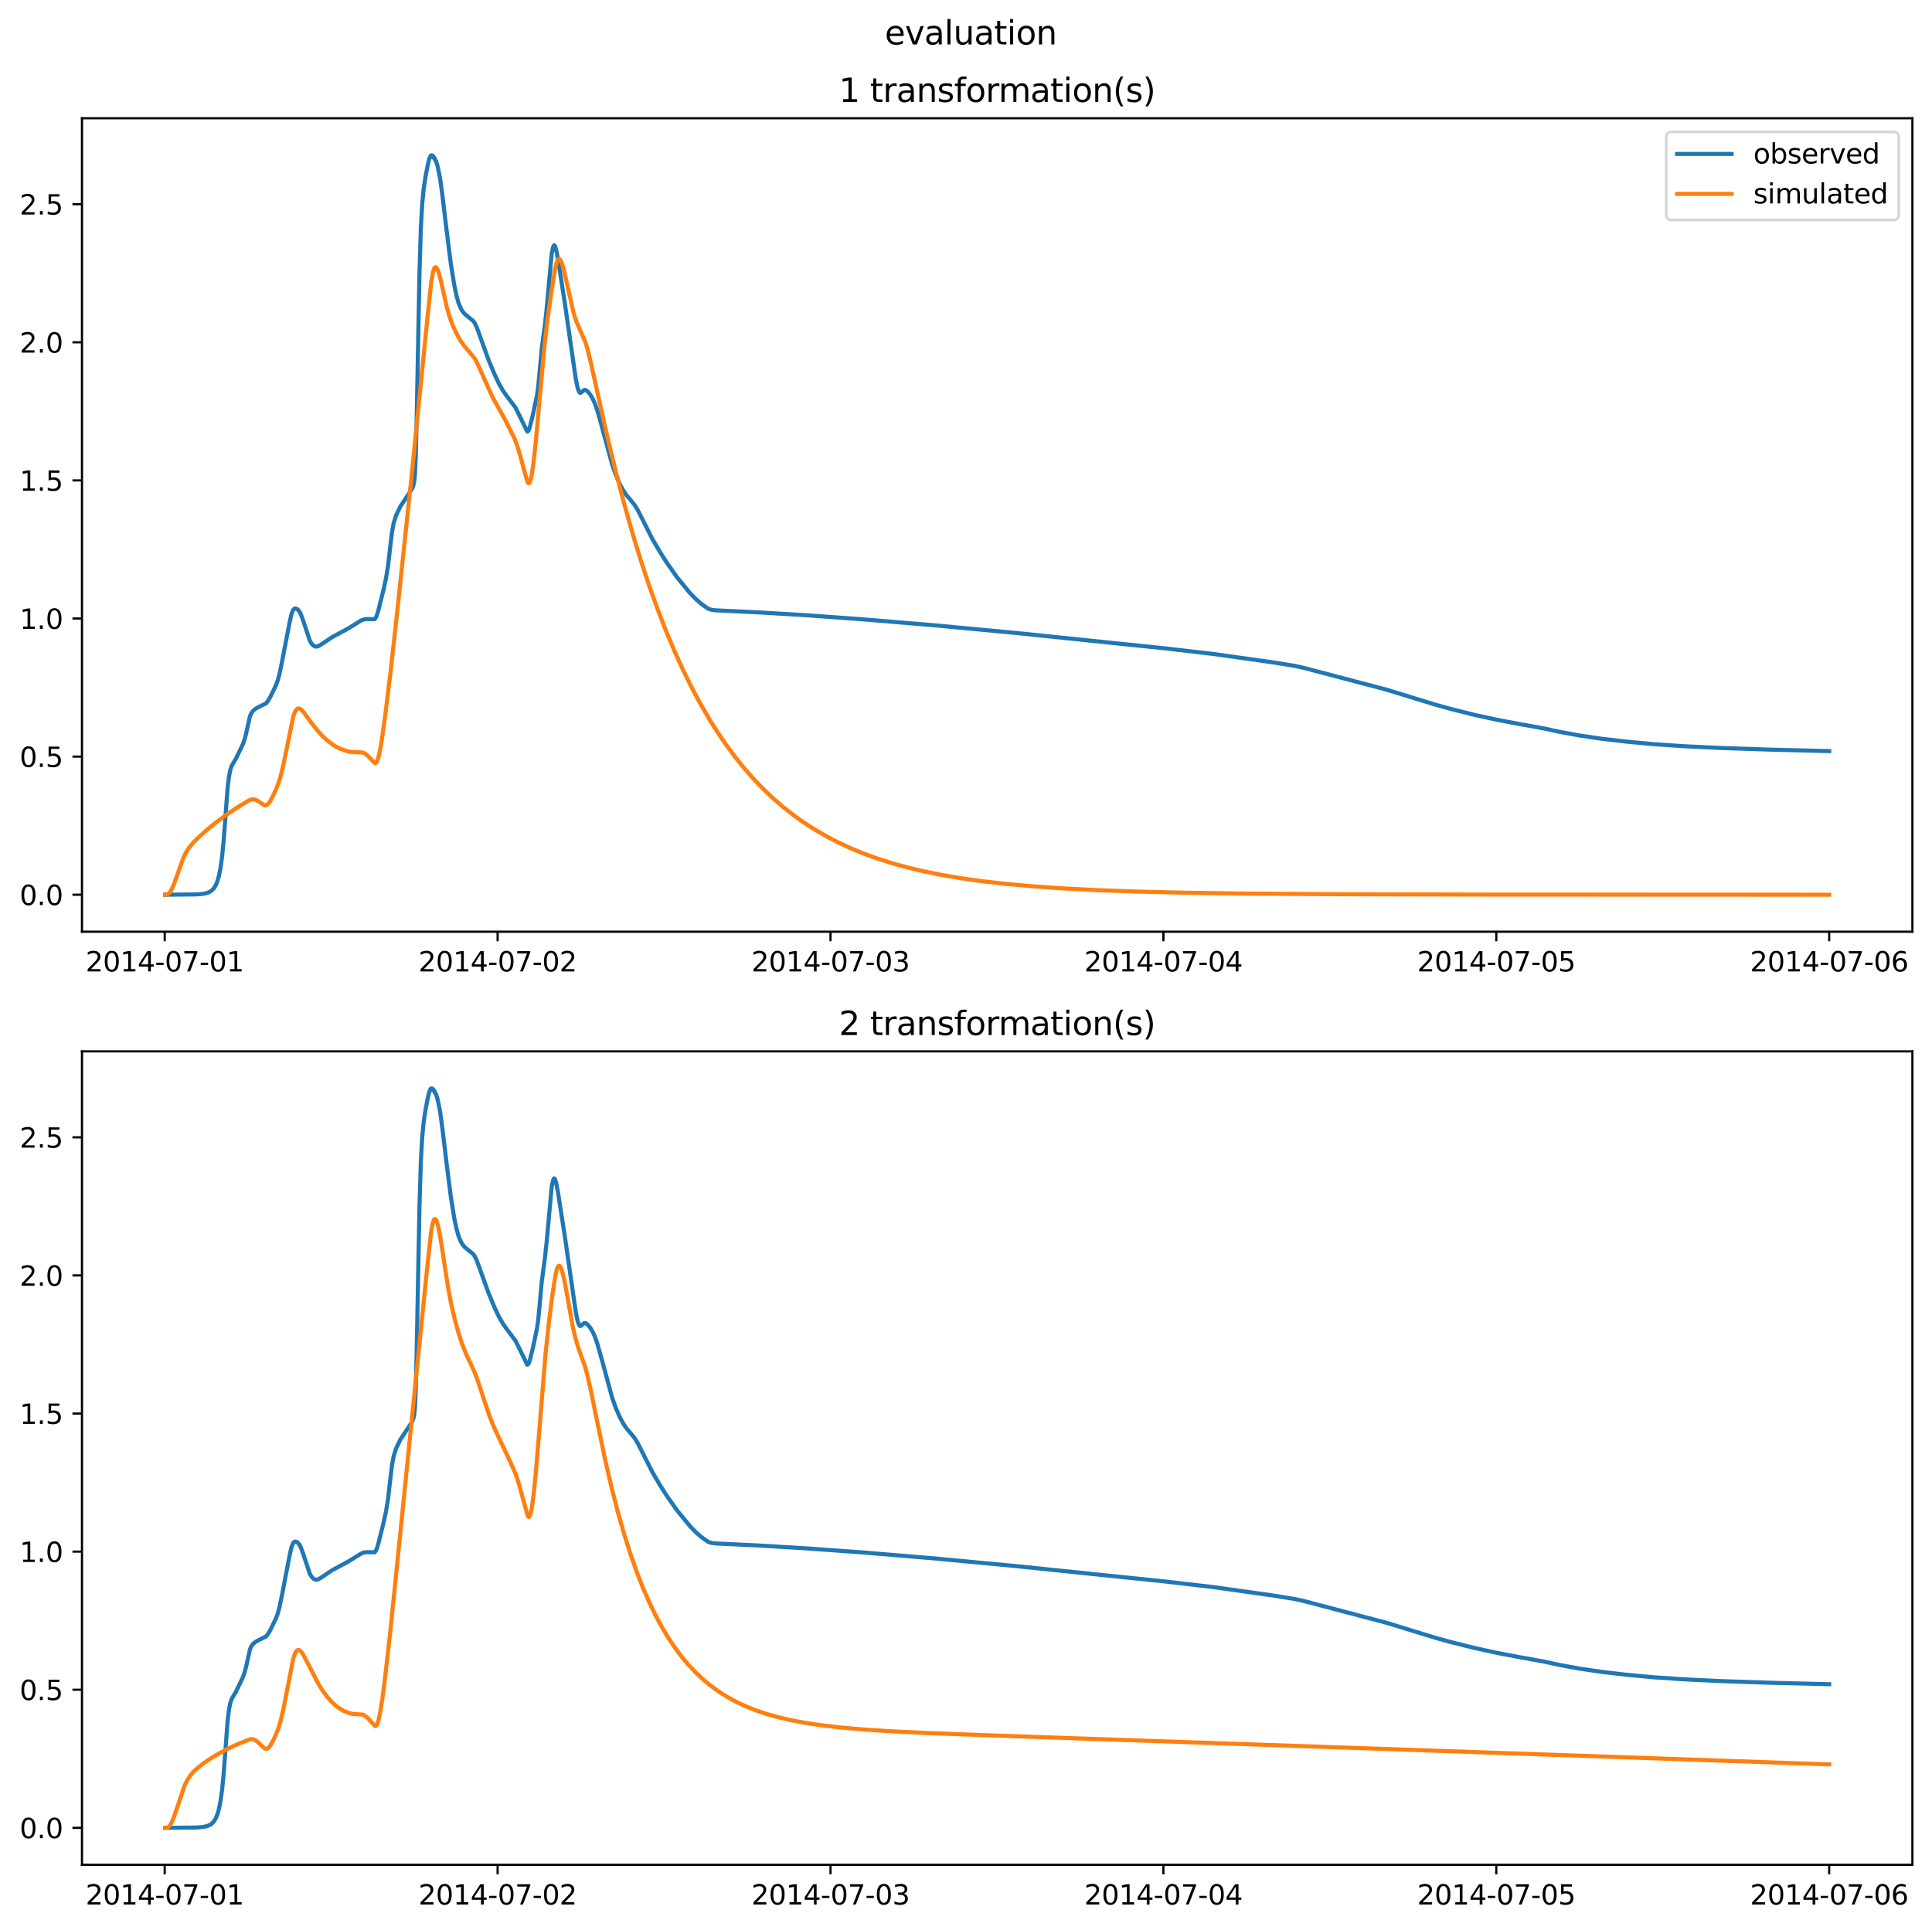 <?xml version="1.0" encoding="utf-8" standalone="no"?>
<!DOCTYPE svg PUBLIC "-//W3C//DTD SVG 1.1//EN"
  "http://www.w3.org/Graphics/SVG/1.1/DTD/svg11.dtd">
<svg xmlns:xlink="http://www.w3.org/1999/xlink" width="709.427pt" height="708.798pt" viewBox="0 0 709.427 708.798" xmlns="http://www.w3.org/2000/svg" version="1.1">
 <defs>
  <style type="text/css">*{stroke-linejoin: round; stroke-linecap: butt}</style>
 </defs>
 <g id="figure_1">
  <g id="patch_1">
   <path d="M 0 708.798 
L 709.427 708.798 
L 709.427 0 
L 0 0 
z
" style="fill: #ffffff"/>
  </g>
  <g id="axes_1">
   <g id="patch_2">
    <path d="M 30.103 342.2 
L 702.227 342.2 
L 702.227 43.44 
L 30.103 43.44 
z
" style="fill: #ffffff"/>
   </g>
   <g id="matplotlib.axis_1">
    <g id="xtick_1">
     <g id="line2d_1">
      <defs>
       <path id="m81d4ce1a63" d="M 0 0 
L 0 3.5 
" style="stroke: #000000; stroke-width: 0.8"/>
      </defs>
      <g>
       <use xlink:href="#m81d4ce1a63" x="60.484" y="342.2" style="stroke: #000000; stroke-width: 0.8"/>
      </g>
     </g>
     <g id="text_1">
      <!-- 2014-07-01 -->
      <g transform="translate(31.427 356.798) scale(0.1 -0.1)">
       <defs>
        <path id="DejaVuSans-32" d="M 1228 531 
L 3431 531 
L 3431 0 
L 469 0 
L 469 531 
Q 828 903 1448 1529 
Q 2069 2156 2228 2338 
Q 2531 2678 2651 2914 
Q 2772 3150 2772 3378 
Q 2772 3750 2511 3984 
Q 2250 4219 1831 4219 
Q 1534 4219 1204 4116 
Q 875 4013 500 3803 
L 500 4441 
Q 881 4594 1212 4672 
Q 1544 4750 1819 4750 
Q 2544 4750 2975 4387 
Q 3406 4025 3406 3419 
Q 3406 3131 3298 2873 
Q 3191 2616 2906 2266 
Q 2828 2175 2409 1742 
Q 1991 1309 1228 531 
z
" transform="scale(0.016)"/>
        <path id="DejaVuSans-30" d="M 2034 4250 
Q 1547 4250 1301 3770 
Q 1056 3291 1056 2328 
Q 1056 1369 1301 889 
Q 1547 409 2034 409 
Q 2525 409 2770 889 
Q 3016 1369 3016 2328 
Q 3016 3291 2770 3770 
Q 2525 4250 2034 4250 
z
M 2034 4750 
Q 2819 4750 3233 4129 
Q 3647 3509 3647 2328 
Q 3647 1150 3233 529 
Q 2819 -91 2034 -91 
Q 1250 -91 836 529 
Q 422 1150 422 2328 
Q 422 3509 836 4129 
Q 1250 4750 2034 4750 
z
" transform="scale(0.016)"/>
        <path id="DejaVuSans-31" d="M 794 531 
L 1825 531 
L 1825 4091 
L 703 3866 
L 703 4441 
L 1819 4666 
L 2450 4666 
L 2450 531 
L 3481 531 
L 3481 0 
L 794 0 
L 794 531 
z
" transform="scale(0.016)"/>
        <path id="DejaVuSans-34" d="M 2419 4116 
L 825 1625 
L 2419 1625 
L 2419 4116 
z
M 2253 4666 
L 3047 4666 
L 3047 1625 
L 3713 1625 
L 3713 1100 
L 3047 1100 
L 3047 0 
L 2419 0 
L 2419 1100 
L 313 1100 
L 313 1709 
L 2253 4666 
z
" transform="scale(0.016)"/>
        <path id="DejaVuSans-2d" d="M 313 2009 
L 1997 2009 
L 1997 1497 
L 313 1497 
L 313 2009 
z
" transform="scale(0.016)"/>
        <path id="DejaVuSans-37" d="M 525 4666 
L 3525 4666 
L 3525 4397 
L 1831 0 
L 1172 0 
L 2766 4134 
L 525 4134 
L 525 4666 
z
" transform="scale(0.016)"/>
       </defs>
       <use xlink:href="#DejaVuSans-32"/>
       <use xlink:href="#DejaVuSans-30" x="63.623"/>
       <use xlink:href="#DejaVuSans-31" x="127.246"/>
       <use xlink:href="#DejaVuSans-34" x="190.869"/>
       <use xlink:href="#DejaVuSans-2d" x="254.492"/>
       <use xlink:href="#DejaVuSans-30" x="290.576"/>
       <use xlink:href="#DejaVuSans-37" x="354.199"/>
       <use xlink:href="#DejaVuSans-2d" x="417.822"/>
       <use xlink:href="#DejaVuSans-30" x="453.906"/>
       <use xlink:href="#DejaVuSans-31" x="517.529"/>
      </g>
     </g>
    </g>
    <g id="xtick_2">
     <g id="line2d_2">
      <g>
       <use xlink:href="#m81d4ce1a63" x="182.723" y="342.2" style="stroke: #000000; stroke-width: 0.8"/>
      </g>
     </g>
     <g id="text_2">
      <!-- 2014-07-02 -->
      <g transform="translate(153.665 356.798) scale(0.1 -0.1)">
       <use xlink:href="#DejaVuSans-32"/>
       <use xlink:href="#DejaVuSans-30" x="63.623"/>
       <use xlink:href="#DejaVuSans-31" x="127.246"/>
       <use xlink:href="#DejaVuSans-34" x="190.869"/>
       <use xlink:href="#DejaVuSans-2d" x="254.492"/>
       <use xlink:href="#DejaVuSans-30" x="290.576"/>
       <use xlink:href="#DejaVuSans-37" x="354.199"/>
       <use xlink:href="#DejaVuSans-2d" x="417.822"/>
       <use xlink:href="#DejaVuSans-30" x="453.906"/>
       <use xlink:href="#DejaVuSans-32" x="517.529"/>
      </g>
     </g>
    </g>
    <g id="xtick_3">
     <g id="line2d_3">
      <g>
       <use xlink:href="#m81d4ce1a63" x="304.961" y="342.2" style="stroke: #000000; stroke-width: 0.8"/>
      </g>
     </g>
     <g id="text_3">
      <!-- 2014-07-03 -->
      <g transform="translate(275.903 356.798) scale(0.1 -0.1)">
       <defs>
        <path id="DejaVuSans-33" d="M 2597 2516 
Q 3050 2419 3304 2112 
Q 3559 1806 3559 1356 
Q 3559 666 3084 287 
Q 2609 -91 1734 -91 
Q 1441 -91 1130 -33 
Q 819 25 488 141 
L 488 750 
Q 750 597 1062 519 
Q 1375 441 1716 441 
Q 2309 441 2620 675 
Q 2931 909 2931 1356 
Q 2931 1769 2642 2001 
Q 2353 2234 1838 2234 
L 1294 2234 
L 1294 2753 
L 1863 2753 
Q 2328 2753 2575 2939 
Q 2822 3125 2822 3475 
Q 2822 3834 2567 4026 
Q 2313 4219 1838 4219 
Q 1578 4219 1281 4162 
Q 984 4106 628 3988 
L 628 4550 
Q 988 4650 1302 4700 
Q 1616 4750 1894 4750 
Q 2613 4750 3031 4423 
Q 3450 4097 3450 3541 
Q 3450 3153 3228 2886 
Q 3006 2619 2597 2516 
z
" transform="scale(0.016)"/>
       </defs>
       <use xlink:href="#DejaVuSans-32"/>
       <use xlink:href="#DejaVuSans-30" x="63.623"/>
       <use xlink:href="#DejaVuSans-31" x="127.246"/>
       <use xlink:href="#DejaVuSans-34" x="190.869"/>
       <use xlink:href="#DejaVuSans-2d" x="254.492"/>
       <use xlink:href="#DejaVuSans-30" x="290.576"/>
       <use xlink:href="#DejaVuSans-37" x="354.199"/>
       <use xlink:href="#DejaVuSans-2d" x="417.822"/>
       <use xlink:href="#DejaVuSans-30" x="453.906"/>
       <use xlink:href="#DejaVuSans-33" x="517.529"/>
      </g>
     </g>
    </g>
    <g id="xtick_4">
     <g id="line2d_4">
      <g>
       <use xlink:href="#m81d4ce1a63" x="427.199" y="342.2" style="stroke: #000000; stroke-width: 0.8"/>
      </g>
     </g>
     <g id="text_4">
      <!-- 2014-07-04 -->
      <g transform="translate(398.141 356.798) scale(0.1 -0.1)">
       <use xlink:href="#DejaVuSans-32"/>
       <use xlink:href="#DejaVuSans-30" x="63.623"/>
       <use xlink:href="#DejaVuSans-31" x="127.246"/>
       <use xlink:href="#DejaVuSans-34" x="190.869"/>
       <use xlink:href="#DejaVuSans-2d" x="254.492"/>
       <use xlink:href="#DejaVuSans-30" x="290.576"/>
       <use xlink:href="#DejaVuSans-37" x="354.199"/>
       <use xlink:href="#DejaVuSans-2d" x="417.822"/>
       <use xlink:href="#DejaVuSans-30" x="453.906"/>
       <use xlink:href="#DejaVuSans-34" x="517.529"/>
      </g>
     </g>
    </g>
    <g id="xtick_5">
     <g id="line2d_5">
      <g>
       <use xlink:href="#m81d4ce1a63" x="549.437" y="342.2" style="stroke: #000000; stroke-width: 0.8"/>
      </g>
     </g>
     <g id="text_5">
      <!-- 2014-07-05 -->
      <g transform="translate(520.38 356.798) scale(0.1 -0.1)">
       <defs>
        <path id="DejaVuSans-35" d="M 691 4666 
L 3169 4666 
L 3169 4134 
L 1269 4134 
L 1269 2991 
Q 1406 3038 1543 3061 
Q 1681 3084 1819 3084 
Q 2600 3084 3056 2656 
Q 3513 2228 3513 1497 
Q 3513 744 3044 326 
Q 2575 -91 1722 -91 
Q 1428 -91 1123 -41 
Q 819 9 494 109 
L 494 744 
Q 775 591 1075 516 
Q 1375 441 1709 441 
Q 2250 441 2565 725 
Q 2881 1009 2881 1497 
Q 2881 1984 2565 2268 
Q 2250 2553 1709 2553 
Q 1456 2553 1204 2497 
Q 953 2441 691 2322 
L 691 4666 
z
" transform="scale(0.016)"/>
       </defs>
       <use xlink:href="#DejaVuSans-32"/>
       <use xlink:href="#DejaVuSans-30" x="63.623"/>
       <use xlink:href="#DejaVuSans-31" x="127.246"/>
       <use xlink:href="#DejaVuSans-34" x="190.869"/>
       <use xlink:href="#DejaVuSans-2d" x="254.492"/>
       <use xlink:href="#DejaVuSans-30" x="290.576"/>
       <use xlink:href="#DejaVuSans-37" x="354.199"/>
       <use xlink:href="#DejaVuSans-2d" x="417.822"/>
       <use xlink:href="#DejaVuSans-30" x="453.906"/>
       <use xlink:href="#DejaVuSans-35" x="517.529"/>
      </g>
     </g>
    </g>
    <g id="xtick_6">
     <g id="line2d_6">
      <g>
       <use xlink:href="#m81d4ce1a63" x="671.676" y="342.2" style="stroke: #000000; stroke-width: 0.8"/>
      </g>
     </g>
     <g id="text_6">
      <!-- 2014-07-06 -->
      <g transform="translate(642.618 356.798) scale(0.1 -0.1)">
       <defs>
        <path id="DejaVuSans-36" d="M 2113 2584 
Q 1688 2584 1439 2293 
Q 1191 2003 1191 1497 
Q 1191 994 1439 701 
Q 1688 409 2113 409 
Q 2538 409 2786 701 
Q 3034 994 3034 1497 
Q 3034 2003 2786 2293 
Q 2538 2584 2113 2584 
z
M 3366 4563 
L 3366 3988 
Q 3128 4100 2886 4159 
Q 2644 4219 2406 4219 
Q 1781 4219 1451 3797 
Q 1122 3375 1075 2522 
Q 1259 2794 1537 2939 
Q 1816 3084 2150 3084 
Q 2853 3084 3261 2657 
Q 3669 2231 3669 1497 
Q 3669 778 3244 343 
Q 2819 -91 2113 -91 
Q 1303 -91 875 529 
Q 447 1150 447 2328 
Q 447 3434 972 4092 
Q 1497 4750 2381 4750 
Q 2619 4750 2861 4703 
Q 3103 4656 3366 4563 
z
" transform="scale(0.016)"/>
       </defs>
       <use xlink:href="#DejaVuSans-32"/>
       <use xlink:href="#DejaVuSans-30" x="63.623"/>
       <use xlink:href="#DejaVuSans-31" x="127.246"/>
       <use xlink:href="#DejaVuSans-34" x="190.869"/>
       <use xlink:href="#DejaVuSans-2d" x="254.492"/>
       <use xlink:href="#DejaVuSans-30" x="290.576"/>
       <use xlink:href="#DejaVuSans-37" x="354.199"/>
       <use xlink:href="#DejaVuSans-2d" x="417.822"/>
       <use xlink:href="#DejaVuSans-30" x="453.906"/>
       <use xlink:href="#DejaVuSans-36" x="517.529"/>
      </g>
     </g>
    </g>
   </g>
   <g id="matplotlib.axis_2">
    <g id="ytick_1">
     <g id="line2d_7">
      <defs>
       <path id="m74577285bc" d="M 0 0 
L -3.5 0 
" style="stroke: #000000; stroke-width: 0.8"/>
      </defs>
      <g>
       <use xlink:href="#m74577285bc" x="30.103" y="328.615" style="stroke: #000000; stroke-width: 0.8"/>
      </g>
     </g>
     <g id="text_7">
      <!-- 0.0 -->
      <g transform="translate(7.2 332.414) scale(0.1 -0.1)">
       <defs>
        <path id="DejaVuSans-2e" d="M 684 794 
L 1344 794 
L 1344 0 
L 684 0 
L 684 794 
z
" transform="scale(0.016)"/>
       </defs>
       <use xlink:href="#DejaVuSans-30"/>
       <use xlink:href="#DejaVuSans-2e" x="63.623"/>
       <use xlink:href="#DejaVuSans-30" x="95.41"/>
      </g>
     </g>
    </g>
    <g id="ytick_2">
     <g id="line2d_8">
      <g>
       <use xlink:href="#m74577285bc" x="30.103" y="277.891" style="stroke: #000000; stroke-width: 0.8"/>
      </g>
     </g>
     <g id="text_8">
      <!-- 0.5 -->
      <g transform="translate(7.2 281.69) scale(0.1 -0.1)">
       <use xlink:href="#DejaVuSans-30"/>
       <use xlink:href="#DejaVuSans-2e" x="63.623"/>
       <use xlink:href="#DejaVuSans-35" x="95.41"/>
      </g>
     </g>
    </g>
    <g id="ytick_3">
     <g id="line2d_9">
      <g>
       <use xlink:href="#m74577285bc" x="30.103" y="227.168" style="stroke: #000000; stroke-width: 0.8"/>
      </g>
     </g>
     <g id="text_9">
      <!-- 1.0 -->
      <g transform="translate(7.2 230.967) scale(0.1 -0.1)">
       <use xlink:href="#DejaVuSans-31"/>
       <use xlink:href="#DejaVuSans-2e" x="63.623"/>
       <use xlink:href="#DejaVuSans-30" x="95.41"/>
      </g>
     </g>
    </g>
    <g id="ytick_4">
     <g id="line2d_10">
      <g>
       <use xlink:href="#m74577285bc" x="30.103" y="176.444" style="stroke: #000000; stroke-width: 0.8"/>
      </g>
     </g>
     <g id="text_10">
      <!-- 1.5 -->
      <g transform="translate(7.2 180.243) scale(0.1 -0.1)">
       <use xlink:href="#DejaVuSans-31"/>
       <use xlink:href="#DejaVuSans-2e" x="63.623"/>
       <use xlink:href="#DejaVuSans-35" x="95.41"/>
      </g>
     </g>
    </g>
    <g id="ytick_5">
     <g id="line2d_11">
      <g>
       <use xlink:href="#m74577285bc" x="30.103" y="125.72" style="stroke: #000000; stroke-width: 0.8"/>
      </g>
     </g>
     <g id="text_11">
      <!-- 2.0 -->
      <g transform="translate(7.2 129.52) scale(0.1 -0.1)">
       <use xlink:href="#DejaVuSans-32"/>
       <use xlink:href="#DejaVuSans-2e" x="63.623"/>
       <use xlink:href="#DejaVuSans-30" x="95.41"/>
      </g>
     </g>
    </g>
    <g id="ytick_6">
     <g id="line2d_12">
      <g>
       <use xlink:href="#m74577285bc" x="30.103" y="74.997" style="stroke: #000000; stroke-width: 0.8"/>
      </g>
     </g>
     <g id="text_12">
      <!-- 2.5 -->
      <g transform="translate(7.2 78.796) scale(0.1 -0.1)">
       <use xlink:href="#DejaVuSans-32"/>
       <use xlink:href="#DejaVuSans-2e" x="63.623"/>
       <use xlink:href="#DejaVuSans-35" x="95.41"/>
      </g>
     </g>
    </g>
   </g>
   <g id="line2d_13">
    <path d="M 60.654 328.615 
L 72.199 328.504 
L 74.661 328.285 
L 76.104 327.957 
L 77.122 327.511 
L 77.886 326.96 
L 78.565 326.212 
L 79.245 325.088 
L 79.754 323.873 
L 80.348 321.87 
L 80.942 318.957 
L 81.537 314.744 
L 82.131 308.829 
L 82.81 299.654 
L 83.574 289.379 
L 84.083 285.205 
L 84.593 282.669 
L 85.102 281.206 
L 85.696 280.21 
L 86.545 278.804 
L 89.092 273.523 
L 89.771 271.707 
L 90.365 269.457 
L 91.808 262.987 
L 92.317 261.871 
L 92.996 260.995 
L 93.845 260.307 
L 95.119 259.595 
L 97.665 258.344 
L 98.344 257.495 
L 98.769 256.8 
L 99.448 255.585 
L 101.315 251.714 
L 101.994 249.879 
L 102.589 247.677 
L 103.438 243.65 
L 106.409 228.242 
L 107.088 225.374 
L 107.597 224.12 
L 108.022 223.611 
L 108.446 223.456 
L 108.87 223.553 
L 109.38 223.915 
L 109.974 224.653 
L 110.483 225.636 
L 111.247 227.733 
L 113.794 235.369 
L 114.473 236.48 
L 115.152 237.147 
L 115.746 237.446 
L 116.341 237.488 
L 116.935 237.307 
L 118.378 236.419 
L 121.943 234.012 
L 127.97 230.764 
L 132.384 228.007 
L 133.488 227.527 
L 134.422 227.376 
L 136.034 227.377 
L 137.562 227.414 
L 137.902 227.03 
L 138.326 226.133 
L 138.836 224.537 
L 140.873 216.429 
L 141.722 212.464 
L 142.486 207.858 
L 143.165 201.908 
L 143.929 195.468 
L 144.523 192.238 
L 145.372 189.464 
L 146.985 186.068 
L 151.314 179.495 
L 151.824 178.171 
L 152.078 176.959 
L 152.333 174.756 
L 152.672 167.688 
L 153.012 153.084 
L 154.031 100.236 
L 154.54 83.688 
L 155.049 74.772 
L 155.559 69.521 
L 156.238 64.898 
L 157.087 60.572 
L 157.426 59.18 
L 157.596 58.296 
L 157.851 57.999 
L 158.105 57.158 
L 158.275 57.463 
L 158.36 57.423 
L 158.53 57.02 
L 158.615 57.105 
L 158.869 57.615 
L 159.039 57.332 
L 159.209 57.772 
L 159.379 58.11 
L 159.548 57.971 
L 159.718 58.509 
L 159.888 58.976 
L 160.058 59.01 
L 160.737 61.217 
L 161.586 65.472 
L 162.435 71.656 
L 163.963 84.389 
L 165.49 96.461 
L 166.764 104.474 
L 167.613 108.569 
L 168.377 111.301 
L 169.226 113.28 
L 169.905 114.467 
L 170.669 115.327 
L 172.027 116.483 
L 173.725 117.837 
L 174.319 118.685 
L 174.998 120.073 
L 175.932 122.583 
L 179.242 131.818 
L 181.619 137.551 
L 183.147 140.8 
L 184.675 143.458 
L 185.948 145.267 
L 189.259 149.668 
L 190.787 152.735 
L 193.588 158.512 
L 193.843 158.421 
L 194.183 157.964 
L 194.522 156.98 
L 195.71 152.21 
L 197.154 145.298 
L 197.578 142.537 
L 198.002 138.163 
L 198.936 127.991 
L 200.125 119.049 
L 200.719 113.498 
L 202.586 93.082 
L 203.096 90.737 
L 203.435 90.098 
L 203.605 90.103 
L 203.86 90.498 
L 204.199 91.603 
L 204.793 94.604 
L 207.34 110.912 
L 208.359 118.003 
L 211.415 139.107 
L 212.094 142.414 
L 212.603 143.88 
L 212.943 144.283 
L 213.197 144.304 
L 213.537 144.06 
L 214.471 143.241 
L 214.895 143.193 
L 215.32 143.403 
L 216.084 144.108 
L 216.848 145.109 
L 217.696 146.571 
L 218.545 148.473 
L 219.394 150.963 
L 220.752 155.779 
L 224.827 170.77 
L 226.1 174.355 
L 227.543 177.674 
L 228.817 180.065 
L 230.005 181.844 
L 231.533 183.639 
L 233.061 185.513 
L 234.249 187.469 
L 235.862 190.647 
L 239.513 197.899 
L 242.314 202.671 
L 243.757 204.989 
L 244.945 206.811 
L 248.596 212.014 
L 253.349 217.806 
L 255.641 220.157 
L 257.509 221.779 
L 260.055 223.591 
L 261.159 223.943 
L 262.602 224.148 
L 265.743 224.304 
L 278.561 224.912 
L 296.302 225.983 
L 316.591 227.445 
L 343.924 229.731 
L 346.726 230.006 
L 373.296 232.502 
L 427.709 238.124 
L 445.365 240.177 
L 467.181 243.241 
L 475.585 244.592 
L 479.32 245.449 
L 509.031 253.278 
L 527.282 258.877 
L 532.969 260.443 
L 541.798 262.644 
L 550.032 264.43 
L 558.181 265.968 
L 566.755 267.511 
L 572.612 268.788 
L 580.082 270.146 
L 587.892 271.301 
L 597.229 272.393 
L 607.501 273.344 
L 618.281 274.069 
L 631.948 274.725 
L 650.114 275.333 
L 671.676 275.867 
L 671.676 275.867 
" clip-path="url(#pc60e99406b)" style="fill: none; stroke: #1f77b4; stroke-width: 1.5; stroke-linecap: square"/>
   </g>
   <g id="line2d_14">
    <path d="M 60.654 328.615 
L 61.418 328.537 
L 61.928 328.226 
L 62.437 327.643 
L 63.116 326.468 
L 63.965 324.506 
L 65.323 320.701 
L 67.275 315.182 
L 68.294 313.094 
L 69.398 311.377 
L 70.756 309.716 
L 72.623 307.809 
L 75.51 305.199 
L 79.16 302.204 
L 82.98 299.358 
L 86.884 296.722 
L 90.959 294.239 
L 92.232 293.621 
L 92.912 293.542 
L 93.676 293.688 
L 94.609 294.119 
L 95.967 295.029 
L 97.156 295.792 
L 97.665 295.795 
L 98.175 295.526 
L 98.769 294.901 
L 99.533 293.713 
L 100.636 291.512 
L 102.164 287.93 
L 102.928 285.504 
L 103.862 281.746 
L 105.22 275.241 
L 107.682 263.206 
L 108.276 261.534 
L 108.786 260.678 
L 109.21 260.311 
L 109.634 260.202 
L 110.144 260.337 
L 110.738 260.765 
L 111.587 261.708 
L 113.454 264.279 
L 116.001 267.604 
L 118.208 270.156 
L 119.821 271.654 
L 122.028 273.379 
L 123.556 274.356 
L 125.169 275.1 
L 127.461 275.891 
L 128.904 276.182 
L 130.602 276.269 
L 133.233 276.371 
L 133.997 276.748 
L 134.931 277.486 
L 136.289 278.889 
L 137.647 280.309 
L 137.902 280.304 
L 138.157 280.107 
L 138.496 279.524 
L 138.921 278.284 
L 139.515 275.693 
L 140.279 271.211 
L 141.467 262.648 
L 143.42 246.74 
L 145.797 225.226 
L 151.06 175.519 
L 156.917 117.081 
L 158.36 103.479 
L 158.954 100.091 
L 159.379 98.733 
L 159.718 98.225 
L 159.973 98.142 
L 160.227 98.285 
L 160.567 98.779 
L 161.076 100.052 
L 161.755 102.475 
L 162.774 107.056 
L 164.132 113.082 
L 165.151 116.577 
L 166.254 119.533 
L 167.528 122.303 
L 168.886 124.787 
L 170.159 126.66 
L 171.772 128.612 
L 174.149 131.412 
L 175.083 133.069 
L 176.441 136.004 
L 180.685 145.548 
L 182.723 149.237 
L 185.439 154.094 
L 188.835 160.868 
L 189.768 163.296 
L 190.957 167.119 
L 192.994 174.624 
L 193.673 176.941 
L 194.013 177.476 
L 194.267 177.493 
L 194.522 177.161 
L 194.862 176.184 
L 195.286 174.161 
L 195.88 170.061 
L 196.729 162.312 
L 198.002 148.316 
L 199.87 127.67 
L 201.058 117.317 
L 202.417 107.535 
L 203.86 98.617 
L 204.454 96.231 
L 204.878 95.337 
L 205.218 95.097 
L 205.473 95.17 
L 205.812 95.568 
L 206.237 96.479 
L 206.831 98.36 
L 207.68 101.887 
L 210.651 115.114 
L 211.669 118.121 
L 212.858 120.923 
L 214.895 125.506 
L 215.744 128.321 
L 216.932 133.11 
L 219.309 143.881 
L 223.129 160.95 
L 226.185 173.56 
L 229.241 185.226 
L 232.297 196.014 
L 235.353 205.991 
L 238.409 215.218 
L 241.465 223.75 
L 244.521 231.64 
L 247.662 239.131 
L 250.803 246.043 
L 253.943 252.422 
L 257.084 258.308 
L 260.31 263.88 
L 263.536 269.01 
L 266.761 273.734 
L 270.072 278.193 
L 273.468 282.39 
L 276.863 286.238 
L 280.344 289.85 
L 283.909 293.231 
L 287.559 296.387 
L 291.294 299.326 
L 295.199 302.111 
L 299.189 304.684 
L 303.348 307.101 
L 307.677 309.358 
L 312.176 311.453 
L 316.93 313.419 
L 321.938 315.247 
L 327.202 316.932 
L 332.804 318.493 
L 338.831 319.94 
L 345.367 321.276 
L 352.413 322.487 
L 360.138 323.587 
L 368.712 324.577 
L 378.304 325.456 
L 389.17 326.223 
L 401.733 326.881 
L 416.588 327.429 
L 434.839 327.872 
L 458.353 328.208 
L 491.289 328.44 
L 545.363 328.571 
L 671.676 328.613 
L 671.676 328.613 
" clip-path="url(#pc60e99406b)" style="fill: none; stroke: #ff7f0e; stroke-width: 1.5; stroke-linecap: square"/>
   </g>
   <g id="patch_3">
    <path d="M 30.103 342.2 
L 30.103 43.44 
" style="fill: none; stroke: #000000; stroke-width: 0.8; stroke-linejoin: miter; stroke-linecap: square"/>
   </g>
   <g id="patch_4">
    <path d="M 702.227 342.2 
L 702.227 43.44 
" style="fill: none; stroke: #000000; stroke-width: 0.8; stroke-linejoin: miter; stroke-linecap: square"/>
   </g>
   <g id="patch_5">
    <path d="M 30.103 342.2 
L 702.227 342.2 
" style="fill: none; stroke: #000000; stroke-width: 0.8; stroke-linejoin: miter; stroke-linecap: square"/>
   </g>
   <g id="patch_6">
    <path d="M 30.103 43.44 
L 702.227 43.44 
" style="fill: none; stroke: #000000; stroke-width: 0.8; stroke-linejoin: miter; stroke-linecap: square"/>
   </g>
   <g id="text_13">
    <!-- 1 transformation(s) -->
    <g transform="translate(308.05 37.44) scale(0.12 -0.12)">
     <defs>
      <path id="DejaVuSans-20" transform="scale(0.016)"/>
      <path id="DejaVuSans-74" d="M 1172 4494 
L 1172 3500 
L 2356 3500 
L 2356 3053 
L 1172 3053 
L 1172 1153 
Q 1172 725 1289 603 
Q 1406 481 1766 481 
L 2356 481 
L 2356 0 
L 1766 0 
Q 1100 0 847 248 
Q 594 497 594 1153 
L 594 3053 
L 172 3053 
L 172 3500 
L 594 3500 
L 594 4494 
L 1172 4494 
z
" transform="scale(0.016)"/>
      <path id="DejaVuSans-72" d="M 2631 2963 
Q 2534 3019 2420 3045 
Q 2306 3072 2169 3072 
Q 1681 3072 1420 2755 
Q 1159 2438 1159 1844 
L 1159 0 
L 581 0 
L 581 3500 
L 1159 3500 
L 1159 2956 
Q 1341 3275 1631 3429 
Q 1922 3584 2338 3584 
Q 2397 3584 2469 3576 
Q 2541 3569 2628 3553 
L 2631 2963 
z
" transform="scale(0.016)"/>
      <path id="DejaVuSans-61" d="M 2194 1759 
Q 1497 1759 1228 1600 
Q 959 1441 959 1056 
Q 959 750 1161 570 
Q 1363 391 1709 391 
Q 2188 391 2477 730 
Q 2766 1069 2766 1631 
L 2766 1759 
L 2194 1759 
z
M 3341 1997 
L 3341 0 
L 2766 0 
L 2766 531 
Q 2569 213 2275 61 
Q 1981 -91 1556 -91 
Q 1019 -91 701 211 
Q 384 513 384 1019 
Q 384 1609 779 1909 
Q 1175 2209 1959 2209 
L 2766 2209 
L 2766 2266 
Q 2766 2663 2505 2880 
Q 2244 3097 1772 3097 
Q 1472 3097 1187 3025 
Q 903 2953 641 2809 
L 641 3341 
Q 956 3463 1253 3523 
Q 1550 3584 1831 3584 
Q 2591 3584 2966 3190 
Q 3341 2797 3341 1997 
z
" transform="scale(0.016)"/>
      <path id="DejaVuSans-6e" d="M 3513 2113 
L 3513 0 
L 2938 0 
L 2938 2094 
Q 2938 2591 2744 2837 
Q 2550 3084 2163 3084 
Q 1697 3084 1428 2787 
Q 1159 2491 1159 1978 
L 1159 0 
L 581 0 
L 581 3500 
L 1159 3500 
L 1159 2956 
Q 1366 3272 1645 3428 
Q 1925 3584 2291 3584 
Q 2894 3584 3203 3211 
Q 3513 2838 3513 2113 
z
" transform="scale(0.016)"/>
      <path id="DejaVuSans-73" d="M 2834 3397 
L 2834 2853 
Q 2591 2978 2328 3040 
Q 2066 3103 1784 3103 
Q 1356 3103 1142 2972 
Q 928 2841 928 2578 
Q 928 2378 1081 2264 
Q 1234 2150 1697 2047 
L 1894 2003 
Q 2506 1872 2764 1633 
Q 3022 1394 3022 966 
Q 3022 478 2636 193 
Q 2250 -91 1575 -91 
Q 1294 -91 989 -36 
Q 684 19 347 128 
L 347 722 
Q 666 556 975 473 
Q 1284 391 1588 391 
Q 1994 391 2212 530 
Q 2431 669 2431 922 
Q 2431 1156 2273 1281 
Q 2116 1406 1581 1522 
L 1381 1569 
Q 847 1681 609 1914 
Q 372 2147 372 2553 
Q 372 3047 722 3315 
Q 1072 3584 1716 3584 
Q 2034 3584 2315 3537 
Q 2597 3491 2834 3397 
z
" transform="scale(0.016)"/>
      <path id="DejaVuSans-66" d="M 2375 4863 
L 2375 4384 
L 1825 4384 
Q 1516 4384 1395 4259 
Q 1275 4134 1275 3809 
L 1275 3500 
L 2222 3500 
L 2222 3053 
L 1275 3053 
L 1275 0 
L 697 0 
L 697 3053 
L 147 3053 
L 147 3500 
L 697 3500 
L 697 3744 
Q 697 4328 969 4595 
Q 1241 4863 1831 4863 
L 2375 4863 
z
" transform="scale(0.016)"/>
      <path id="DejaVuSans-6f" d="M 1959 3097 
Q 1497 3097 1228 2736 
Q 959 2375 959 1747 
Q 959 1119 1226 758 
Q 1494 397 1959 397 
Q 2419 397 2687 759 
Q 2956 1122 2956 1747 
Q 2956 2369 2687 2733 
Q 2419 3097 1959 3097 
z
M 1959 3584 
Q 2709 3584 3137 3096 
Q 3566 2609 3566 1747 
Q 3566 888 3137 398 
Q 2709 -91 1959 -91 
Q 1206 -91 779 398 
Q 353 888 353 1747 
Q 353 2609 779 3096 
Q 1206 3584 1959 3584 
z
" transform="scale(0.016)"/>
      <path id="DejaVuSans-6d" d="M 3328 2828 
Q 3544 3216 3844 3400 
Q 4144 3584 4550 3584 
Q 5097 3584 5394 3201 
Q 5691 2819 5691 2113 
L 5691 0 
L 5113 0 
L 5113 2094 
Q 5113 2597 4934 2840 
Q 4756 3084 4391 3084 
Q 3944 3084 3684 2787 
Q 3425 2491 3425 1978 
L 3425 0 
L 2847 0 
L 2847 2094 
Q 2847 2600 2669 2842 
Q 2491 3084 2119 3084 
Q 1678 3084 1418 2786 
Q 1159 2488 1159 1978 
L 1159 0 
L 581 0 
L 581 3500 
L 1159 3500 
L 1159 2956 
Q 1356 3278 1631 3431 
Q 1906 3584 2284 3584 
Q 2666 3584 2933 3390 
Q 3200 3197 3328 2828 
z
" transform="scale(0.016)"/>
      <path id="DejaVuSans-69" d="M 603 3500 
L 1178 3500 
L 1178 0 
L 603 0 
L 603 3500 
z
M 603 4863 
L 1178 4863 
L 1178 4134 
L 603 4134 
L 603 4863 
z
" transform="scale(0.016)"/>
      <path id="DejaVuSans-28" d="M 1984 4856 
Q 1566 4138 1362 3434 
Q 1159 2731 1159 2009 
Q 1159 1288 1364 580 
Q 1569 -128 1984 -844 
L 1484 -844 
Q 1016 -109 783 600 
Q 550 1309 550 2009 
Q 550 2706 781 3412 
Q 1013 4119 1484 4856 
L 1984 4856 
z
" transform="scale(0.016)"/>
      <path id="DejaVuSans-29" d="M 513 4856 
L 1013 4856 
Q 1481 4119 1714 3412 
Q 1947 2706 1947 2009 
Q 1947 1309 1714 600 
Q 1481 -109 1013 -844 
L 513 -844 
Q 928 -128 1133 580 
Q 1338 1288 1338 2009 
Q 1338 2731 1133 3434 
Q 928 4138 513 4856 
z
" transform="scale(0.016)"/>
     </defs>
     <use xlink:href="#DejaVuSans-31"/>
     <use xlink:href="#DejaVuSans-20" x="63.623"/>
     <use xlink:href="#DejaVuSans-74" x="95.41"/>
     <use xlink:href="#DejaVuSans-72" x="134.619"/>
     <use xlink:href="#DejaVuSans-61" x="175.732"/>
     <use xlink:href="#DejaVuSans-6e" x="237.012"/>
     <use xlink:href="#DejaVuSans-73" x="300.391"/>
     <use xlink:href="#DejaVuSans-66" x="352.49"/>
     <use xlink:href="#DejaVuSans-6f" x="387.695"/>
     <use xlink:href="#DejaVuSans-72" x="448.877"/>
     <use xlink:href="#DejaVuSans-6d" x="488.24"/>
     <use xlink:href="#DejaVuSans-61" x="585.652"/>
     <use xlink:href="#DejaVuSans-74" x="646.932"/>
     <use xlink:href="#DejaVuSans-69" x="686.141"/>
     <use xlink:href="#DejaVuSans-6f" x="713.924"/>
     <use xlink:href="#DejaVuSans-6e" x="775.105"/>
     <use xlink:href="#DejaVuSans-28" x="838.484"/>
     <use xlink:href="#DejaVuSans-73" x="877.498"/>
     <use xlink:href="#DejaVuSans-29" x="929.598"/>
    </g>
   </g>
   <g id="legend_1">
    <g id="patch_7">
     <path d="M 613.833 80.796 
L 695.227 80.796 
Q 697.227 80.796 697.227 78.796 
L 697.227 50.44 
Q 697.227 48.44 695.227 48.44 
L 613.833 48.44 
Q 611.833 48.44 611.833 50.44 
L 611.833 78.796 
Q 611.833 80.796 613.833 80.796 
z
" style="fill: #ffffff; opacity: 0.8; stroke: #cccccc; stroke-linejoin: miter"/>
    </g>
    <g id="line2d_15">
     <path d="M 615.833 56.538 
L 625.833 56.538 
L 635.833 56.538 
" style="fill: none; stroke: #1f77b4; stroke-width: 1.5; stroke-linecap: square"/>
    </g>
    <g id="text_14">
     <!-- observed -->
     <g transform="translate(643.833 60.038) scale(0.1 -0.1)">
      <defs>
       <path id="DejaVuSans-62" d="M 3116 1747 
Q 3116 2381 2855 2742 
Q 2594 3103 2138 3103 
Q 1681 3103 1420 2742 
Q 1159 2381 1159 1747 
Q 1159 1113 1420 752 
Q 1681 391 2138 391 
Q 2594 391 2855 752 
Q 3116 1113 3116 1747 
z
M 1159 2969 
Q 1341 3281 1617 3432 
Q 1894 3584 2278 3584 
Q 2916 3584 3314 3078 
Q 3713 2572 3713 1747 
Q 3713 922 3314 415 
Q 2916 -91 2278 -91 
Q 1894 -91 1617 61 
Q 1341 213 1159 525 
L 1159 0 
L 581 0 
L 581 4863 
L 1159 4863 
L 1159 2969 
z
" transform="scale(0.016)"/>
       <path id="DejaVuSans-65" d="M 3597 1894 
L 3597 1613 
L 953 1613 
Q 991 1019 1311 708 
Q 1631 397 2203 397 
Q 2534 397 2845 478 
Q 3156 559 3463 722 
L 3463 178 
Q 3153 47 2828 -22 
Q 2503 -91 2169 -91 
Q 1331 -91 842 396 
Q 353 884 353 1716 
Q 353 2575 817 3079 
Q 1281 3584 2069 3584 
Q 2775 3584 3186 3129 
Q 3597 2675 3597 1894 
z
M 3022 2063 
Q 3016 2534 2758 2815 
Q 2500 3097 2075 3097 
Q 1594 3097 1305 2825 
Q 1016 2553 972 2059 
L 3022 2063 
z
" transform="scale(0.016)"/>
       <path id="DejaVuSans-76" d="M 191 3500 
L 800 3500 
L 1894 563 
L 2988 3500 
L 3597 3500 
L 2284 0 
L 1503 0 
L 191 3500 
z
" transform="scale(0.016)"/>
       <path id="DejaVuSans-64" d="M 2906 2969 
L 2906 4863 
L 3481 4863 
L 3481 0 
L 2906 0 
L 2906 525 
Q 2725 213 2448 61 
Q 2172 -91 1784 -91 
Q 1150 -91 751 415 
Q 353 922 353 1747 
Q 353 2572 751 3078 
Q 1150 3584 1784 3584 
Q 2172 3584 2448 3432 
Q 2725 3281 2906 2969 
z
M 947 1747 
Q 947 1113 1208 752 
Q 1469 391 1925 391 
Q 2381 391 2643 752 
Q 2906 1113 2906 1747 
Q 2906 2381 2643 2742 
Q 2381 3103 1925 3103 
Q 1469 3103 1208 2742 
Q 947 2381 947 1747 
z
" transform="scale(0.016)"/>
      </defs>
      <use xlink:href="#DejaVuSans-6f"/>
      <use xlink:href="#DejaVuSans-62" x="61.182"/>
      <use xlink:href="#DejaVuSans-73" x="124.658"/>
      <use xlink:href="#DejaVuSans-65" x="176.758"/>
      <use xlink:href="#DejaVuSans-72" x="238.281"/>
      <use xlink:href="#DejaVuSans-76" x="279.395"/>
      <use xlink:href="#DejaVuSans-65" x="338.574"/>
      <use xlink:href="#DejaVuSans-64" x="400.098"/>
     </g>
    </g>
    <g id="line2d_16">
     <path d="M 615.833 71.217 
L 625.833 71.217 
L 635.833 71.217 
" style="fill: none; stroke: #ff7f0e; stroke-width: 1.5; stroke-linecap: square"/>
    </g>
    <g id="text_15">
     <!-- simulated -->
     <g transform="translate(643.833 74.717) scale(0.1 -0.1)">
      <defs>
       <path id="DejaVuSans-75" d="M 544 1381 
L 544 3500 
L 1119 3500 
L 1119 1403 
Q 1119 906 1312 657 
Q 1506 409 1894 409 
Q 2359 409 2629 706 
Q 2900 1003 2900 1516 
L 2900 3500 
L 3475 3500 
L 3475 0 
L 2900 0 
L 2900 538 
Q 2691 219 2414 64 
Q 2138 -91 1772 -91 
Q 1169 -91 856 284 
Q 544 659 544 1381 
z
M 1991 3584 
L 1991 3584 
z
" transform="scale(0.016)"/>
       <path id="DejaVuSans-6c" d="M 603 4863 
L 1178 4863 
L 1178 0 
L 603 0 
L 603 4863 
z
" transform="scale(0.016)"/>
      </defs>
      <use xlink:href="#DejaVuSans-73"/>
      <use xlink:href="#DejaVuSans-69" x="52.1"/>
      <use xlink:href="#DejaVuSans-6d" x="79.883"/>
      <use xlink:href="#DejaVuSans-75" x="177.295"/>
      <use xlink:href="#DejaVuSans-6c" x="240.674"/>
      <use xlink:href="#DejaVuSans-61" x="268.457"/>
      <use xlink:href="#DejaVuSans-74" x="329.736"/>
      <use xlink:href="#DejaVuSans-65" x="368.945"/>
      <use xlink:href="#DejaVuSans-64" x="430.469"/>
     </g>
    </g>
   </g>
  </g>
  <g id="axes_2">
   <g id="patch_8">
    <path d="M 30.103 684.92 
L 702.227 684.92 
L 702.227 386.16 
L 30.103 386.16 
z
" style="fill: #ffffff"/>
   </g>
   <g id="matplotlib.axis_3">
    <g id="xtick_7">
     <g id="line2d_17">
      <g>
       <use xlink:href="#m81d4ce1a63" x="60.484" y="684.92" style="stroke: #000000; stroke-width: 0.8"/>
      </g>
     </g>
     <g id="text_16">
      <!-- 2014-07-01 -->
      <g transform="translate(31.427 699.518) scale(0.1 -0.1)">
       <use xlink:href="#DejaVuSans-32"/>
       <use xlink:href="#DejaVuSans-30" x="63.623"/>
       <use xlink:href="#DejaVuSans-31" x="127.246"/>
       <use xlink:href="#DejaVuSans-34" x="190.869"/>
       <use xlink:href="#DejaVuSans-2d" x="254.492"/>
       <use xlink:href="#DejaVuSans-30" x="290.576"/>
       <use xlink:href="#DejaVuSans-37" x="354.199"/>
       <use xlink:href="#DejaVuSans-2d" x="417.822"/>
       <use xlink:href="#DejaVuSans-30" x="453.906"/>
       <use xlink:href="#DejaVuSans-31" x="517.529"/>
      </g>
     </g>
    </g>
    <g id="xtick_8">
     <g id="line2d_18">
      <g>
       <use xlink:href="#m81d4ce1a63" x="182.723" y="684.92" style="stroke: #000000; stroke-width: 0.8"/>
      </g>
     </g>
     <g id="text_17">
      <!-- 2014-07-02 -->
      <g transform="translate(153.665 699.518) scale(0.1 -0.1)">
       <use xlink:href="#DejaVuSans-32"/>
       <use xlink:href="#DejaVuSans-30" x="63.623"/>
       <use xlink:href="#DejaVuSans-31" x="127.246"/>
       <use xlink:href="#DejaVuSans-34" x="190.869"/>
       <use xlink:href="#DejaVuSans-2d" x="254.492"/>
       <use xlink:href="#DejaVuSans-30" x="290.576"/>
       <use xlink:href="#DejaVuSans-37" x="354.199"/>
       <use xlink:href="#DejaVuSans-2d" x="417.822"/>
       <use xlink:href="#DejaVuSans-30" x="453.906"/>
       <use xlink:href="#DejaVuSans-32" x="517.529"/>
      </g>
     </g>
    </g>
    <g id="xtick_9">
     <g id="line2d_19">
      <g>
       <use xlink:href="#m81d4ce1a63" x="304.961" y="684.92" style="stroke: #000000; stroke-width: 0.8"/>
      </g>
     </g>
     <g id="text_18">
      <!-- 2014-07-03 -->
      <g transform="translate(275.903 699.518) scale(0.1 -0.1)">
       <use xlink:href="#DejaVuSans-32"/>
       <use xlink:href="#DejaVuSans-30" x="63.623"/>
       <use xlink:href="#DejaVuSans-31" x="127.246"/>
       <use xlink:href="#DejaVuSans-34" x="190.869"/>
       <use xlink:href="#DejaVuSans-2d" x="254.492"/>
       <use xlink:href="#DejaVuSans-30" x="290.576"/>
       <use xlink:href="#DejaVuSans-37" x="354.199"/>
       <use xlink:href="#DejaVuSans-2d" x="417.822"/>
       <use xlink:href="#DejaVuSans-30" x="453.906"/>
       <use xlink:href="#DejaVuSans-33" x="517.529"/>
      </g>
     </g>
    </g>
    <g id="xtick_10">
     <g id="line2d_20">
      <g>
       <use xlink:href="#m81d4ce1a63" x="427.199" y="684.92" style="stroke: #000000; stroke-width: 0.8"/>
      </g>
     </g>
     <g id="text_19">
      <!-- 2014-07-04 -->
      <g transform="translate(398.141 699.518) scale(0.1 -0.1)">
       <use xlink:href="#DejaVuSans-32"/>
       <use xlink:href="#DejaVuSans-30" x="63.623"/>
       <use xlink:href="#DejaVuSans-31" x="127.246"/>
       <use xlink:href="#DejaVuSans-34" x="190.869"/>
       <use xlink:href="#DejaVuSans-2d" x="254.492"/>
       <use xlink:href="#DejaVuSans-30" x="290.576"/>
       <use xlink:href="#DejaVuSans-37" x="354.199"/>
       <use xlink:href="#DejaVuSans-2d" x="417.822"/>
       <use xlink:href="#DejaVuSans-30" x="453.906"/>
       <use xlink:href="#DejaVuSans-34" x="517.529"/>
      </g>
     </g>
    </g>
    <g id="xtick_11">
     <g id="line2d_21">
      <g>
       <use xlink:href="#m81d4ce1a63" x="549.437" y="684.92" style="stroke: #000000; stroke-width: 0.8"/>
      </g>
     </g>
     <g id="text_20">
      <!-- 2014-07-05 -->
      <g transform="translate(520.38 699.518) scale(0.1 -0.1)">
       <use xlink:href="#DejaVuSans-32"/>
       <use xlink:href="#DejaVuSans-30" x="63.623"/>
       <use xlink:href="#DejaVuSans-31" x="127.246"/>
       <use xlink:href="#DejaVuSans-34" x="190.869"/>
       <use xlink:href="#DejaVuSans-2d" x="254.492"/>
       <use xlink:href="#DejaVuSans-30" x="290.576"/>
       <use xlink:href="#DejaVuSans-37" x="354.199"/>
       <use xlink:href="#DejaVuSans-2d" x="417.822"/>
       <use xlink:href="#DejaVuSans-30" x="453.906"/>
       <use xlink:href="#DejaVuSans-35" x="517.529"/>
      </g>
     </g>
    </g>
    <g id="xtick_12">
     <g id="line2d_22">
      <g>
       <use xlink:href="#m81d4ce1a63" x="671.676" y="684.92" style="stroke: #000000; stroke-width: 0.8"/>
      </g>
     </g>
     <g id="text_21">
      <!-- 2014-07-06 -->
      <g transform="translate(642.618 699.518) scale(0.1 -0.1)">
       <use xlink:href="#DejaVuSans-32"/>
       <use xlink:href="#DejaVuSans-30" x="63.623"/>
       <use xlink:href="#DejaVuSans-31" x="127.246"/>
       <use xlink:href="#DejaVuSans-34" x="190.869"/>
       <use xlink:href="#DejaVuSans-2d" x="254.492"/>
       <use xlink:href="#DejaVuSans-30" x="290.576"/>
       <use xlink:href="#DejaVuSans-37" x="354.199"/>
       <use xlink:href="#DejaVuSans-2d" x="417.822"/>
       <use xlink:href="#DejaVuSans-30" x="453.906"/>
       <use xlink:href="#DejaVuSans-36" x="517.529"/>
      </g>
     </g>
    </g>
   </g>
   <g id="matplotlib.axis_4">
    <g id="ytick_7">
     <g id="line2d_23">
      <g>
       <use xlink:href="#m74577285bc" x="30.103" y="671.335" style="stroke: #000000; stroke-width: 0.8"/>
      </g>
     </g>
     <g id="text_22">
      <!-- 0.0 -->
      <g transform="translate(7.2 675.135) scale(0.1 -0.1)">
       <use xlink:href="#DejaVuSans-30"/>
       <use xlink:href="#DejaVuSans-2e" x="63.623"/>
       <use xlink:href="#DejaVuSans-30" x="95.41"/>
      </g>
     </g>
    </g>
    <g id="ytick_8">
     <g id="line2d_24">
      <g>
       <use xlink:href="#m74577285bc" x="30.103" y="620.612" style="stroke: #000000; stroke-width: 0.8"/>
      </g>
     </g>
     <g id="text_23">
      <!-- 0.5 -->
      <g transform="translate(7.2 624.411) scale(0.1 -0.1)">
       <use xlink:href="#DejaVuSans-30"/>
       <use xlink:href="#DejaVuSans-2e" x="63.623"/>
       <use xlink:href="#DejaVuSans-35" x="95.41"/>
      </g>
     </g>
    </g>
    <g id="ytick_9">
     <g id="line2d_25">
      <g>
       <use xlink:href="#m74577285bc" x="30.103" y="569.888" style="stroke: #000000; stroke-width: 0.8"/>
      </g>
     </g>
     <g id="text_24">
      <!-- 1.0 -->
      <g transform="translate(7.2 573.687) scale(0.1 -0.1)">
       <use xlink:href="#DejaVuSans-31"/>
       <use xlink:href="#DejaVuSans-2e" x="63.623"/>
       <use xlink:href="#DejaVuSans-30" x="95.41"/>
      </g>
     </g>
    </g>
    <g id="ytick_10">
     <g id="line2d_26">
      <g>
       <use xlink:href="#m74577285bc" x="30.103" y="519.164" style="stroke: #000000; stroke-width: 0.8"/>
      </g>
     </g>
     <g id="text_25">
      <!-- 1.5 -->
      <g transform="translate(7.2 522.964) scale(0.1 -0.1)">
       <use xlink:href="#DejaVuSans-31"/>
       <use xlink:href="#DejaVuSans-2e" x="63.623"/>
       <use xlink:href="#DejaVuSans-35" x="95.41"/>
      </g>
     </g>
    </g>
    <g id="ytick_11">
     <g id="line2d_27">
      <g>
       <use xlink:href="#m74577285bc" x="30.103" y="468.441" style="stroke: #000000; stroke-width: 0.8"/>
      </g>
     </g>
     <g id="text_26">
      <!-- 2.0 -->
      <g transform="translate(7.2 472.24) scale(0.1 -0.1)">
       <use xlink:href="#DejaVuSans-32"/>
       <use xlink:href="#DejaVuSans-2e" x="63.623"/>
       <use xlink:href="#DejaVuSans-30" x="95.41"/>
      </g>
     </g>
    </g>
    <g id="ytick_12">
     <g id="line2d_28">
      <g>
       <use xlink:href="#m74577285bc" x="30.103" y="417.717" style="stroke: #000000; stroke-width: 0.8"/>
      </g>
     </g>
     <g id="text_27">
      <!-- 2.5 -->
      <g transform="translate(7.2 421.516) scale(0.1 -0.1)">
       <use xlink:href="#DejaVuSans-32"/>
       <use xlink:href="#DejaVuSans-2e" x="63.623"/>
       <use xlink:href="#DejaVuSans-35" x="95.41"/>
      </g>
     </g>
    </g>
   </g>
   <g id="line2d_29">
    <path d="M 60.654 671.335 
L 72.199 671.224 
L 74.661 671.006 
L 76.104 670.678 
L 77.122 670.231 
L 77.886 669.681 
L 78.565 668.932 
L 79.245 667.809 
L 79.754 666.593 
L 80.348 664.59 
L 80.942 661.678 
L 81.537 657.465 
L 82.131 651.549 
L 82.81 642.375 
L 83.574 632.1 
L 84.083 627.925 
L 84.593 625.39 
L 85.102 623.926 
L 85.696 622.93 
L 86.545 621.524 
L 89.092 616.244 
L 89.771 614.427 
L 90.365 612.177 
L 91.808 605.707 
L 92.317 604.591 
L 92.996 603.715 
L 93.845 603.028 
L 95.119 602.316 
L 97.665 601.065 
L 98.344 600.215 
L 98.769 599.521 
L 99.448 598.305 
L 101.315 594.434 
L 101.994 592.599 
L 102.589 590.397 
L 103.438 586.371 
L 106.409 570.962 
L 107.088 568.094 
L 107.597 566.84 
L 108.022 566.331 
L 108.446 566.176 
L 108.87 566.273 
L 109.38 566.636 
L 109.974 567.373 
L 110.483 568.356 
L 111.247 570.453 
L 113.794 578.09 
L 114.473 579.2 
L 115.152 579.868 
L 115.746 580.167 
L 116.341 580.208 
L 116.935 580.027 
L 118.378 579.139 
L 121.943 576.733 
L 127.97 573.485 
L 132.384 570.728 
L 133.488 570.247 
L 134.422 570.097 
L 136.034 570.097 
L 137.562 570.134 
L 137.902 569.75 
L 138.326 568.854 
L 138.836 567.258 
L 140.873 559.149 
L 141.722 555.184 
L 142.486 550.578 
L 143.165 544.629 
L 143.929 538.188 
L 144.523 534.958 
L 145.372 532.185 
L 146.985 528.789 
L 151.314 522.216 
L 151.824 520.892 
L 152.078 519.679 
L 152.333 517.476 
L 152.672 510.408 
L 153.012 495.804 
L 154.031 442.956 
L 154.54 426.408 
L 155.049 417.492 
L 155.559 412.241 
L 156.238 407.618 
L 157.087 403.292 
L 157.426 401.9 
L 157.596 401.016 
L 157.851 400.719 
L 158.105 399.878 
L 158.275 400.183 
L 158.36 400.143 
L 158.53 399.74 
L 158.615 399.825 
L 158.869 400.335 
L 159.039 400.052 
L 159.209 400.492 
L 159.379 400.83 
L 159.548 400.691 
L 159.718 401.229 
L 159.888 401.696 
L 160.058 401.73 
L 160.737 403.937 
L 161.586 408.192 
L 162.435 414.376 
L 163.963 427.11 
L 165.49 439.181 
L 166.764 447.194 
L 167.613 451.289 
L 168.377 454.022 
L 169.226 456 
L 169.905 457.187 
L 170.669 458.047 
L 172.027 459.203 
L 173.725 460.557 
L 174.319 461.405 
L 174.998 462.793 
L 175.932 465.303 
L 179.242 474.538 
L 181.619 480.271 
L 183.147 483.52 
L 184.675 486.178 
L 185.948 487.987 
L 189.259 492.388 
L 190.787 495.456 
L 193.588 501.232 
L 193.843 501.142 
L 194.183 500.684 
L 194.522 499.7 
L 195.71 494.93 
L 197.154 488.018 
L 197.578 485.258 
L 198.002 480.884 
L 198.936 470.711 
L 200.125 461.769 
L 200.719 456.218 
L 202.586 435.802 
L 203.096 433.457 
L 203.435 432.818 
L 203.605 432.823 
L 203.86 433.218 
L 204.199 434.323 
L 204.793 437.324 
L 207.34 453.633 
L 208.359 460.723 
L 211.415 481.827 
L 212.094 485.134 
L 212.603 486.6 
L 212.943 487.003 
L 213.197 487.024 
L 213.537 486.78 
L 214.471 485.961 
L 214.895 485.913 
L 215.32 486.124 
L 216.084 486.828 
L 216.848 487.83 
L 217.696 489.291 
L 218.545 491.194 
L 219.394 493.683 
L 220.752 498.499 
L 224.827 513.49 
L 226.1 517.076 
L 227.543 520.394 
L 228.817 522.786 
L 230.005 524.564 
L 231.533 526.359 
L 233.061 528.233 
L 234.249 530.189 
L 235.862 533.368 
L 239.513 540.619 
L 242.314 545.391 
L 243.757 547.709 
L 244.945 549.531 
L 248.596 554.734 
L 253.349 560.526 
L 255.641 562.878 
L 257.509 564.499 
L 260.055 566.311 
L 261.159 566.663 
L 262.602 566.869 
L 265.743 567.024 
L 278.561 567.633 
L 296.302 568.704 
L 316.591 570.165 
L 343.924 572.451 
L 346.726 572.726 
L 373.296 575.222 
L 427.709 580.845 
L 445.365 582.897 
L 467.181 585.961 
L 475.585 587.313 
L 479.32 588.169 
L 509.031 595.999 
L 527.282 601.598 
L 532.969 603.164 
L 541.798 605.364 
L 550.032 607.151 
L 558.181 608.689 
L 566.755 610.232 
L 572.612 611.508 
L 580.082 612.867 
L 587.892 614.022 
L 597.229 615.113 
L 607.501 616.065 
L 618.281 616.789 
L 631.948 617.445 
L 650.114 618.054 
L 671.676 618.587 
L 671.676 618.587 
" clip-path="url(#p695a56ce7d)" style="fill: none; stroke: #1f77b4; stroke-width: 1.5; stroke-linecap: square"/>
   </g>
   <g id="line2d_30">
    <path d="M 60.654 671.335 
L 61.418 671.255 
L 61.928 670.944 
L 62.437 670.358 
L 63.031 669.334 
L 63.795 667.566 
L 64.899 664.396 
L 67.785 655.777 
L 68.803 653.75 
L 69.822 652.208 
L 71.01 650.805 
L 72.538 649.359 
L 74.576 647.749 
L 77.292 645.888 
L 80.518 643.951 
L 83.998 642.122 
L 87.733 640.414 
L 91.638 638.87 
L 92.402 638.749 
L 93.081 638.859 
L 93.845 639.218 
L 94.779 639.917 
L 96.137 641.235 
L 97.156 642.175 
L 97.665 642.331 
L 98.09 642.248 
L 98.599 641.902 
L 99.193 641.203 
L 99.957 639.938 
L 101.061 637.644 
L 102.249 634.712 
L 103.013 632.163 
L 103.947 628.234 
L 105.305 621.416 
L 107.682 609.204 
L 108.276 607.401 
L 108.786 606.473 
L 109.21 606.088 
L 109.634 606.003 
L 110.059 606.168 
L 110.568 606.631 
L 111.247 607.581 
L 112.266 609.451 
L 116.935 618.494 
L 118.548 621.082 
L 120.076 623.118 
L 121.943 625.22 
L 123.386 626.57 
L 124.829 627.597 
L 126.527 628.519 
L 128.225 629.212 
L 129.583 629.499 
L 131.281 629.609 
L 133.148 629.734 
L 133.912 630.094 
L 134.761 630.754 
L 135.95 632.001 
L 137.732 633.963 
L 137.987 633.921 
L 138.242 633.681 
L 138.581 633.034 
L 139.006 631.704 
L 139.6 628.95 
L 140.364 624.165 
L 141.467 615.608 
L 143.25 599.822 
L 145.712 575.694 
L 156.662 467.514 
L 158.275 452.655 
L 158.869 449.34 
L 159.294 448.086 
L 159.633 447.721 
L 159.888 447.788 
L 160.143 448.121 
L 160.482 448.935 
L 160.991 450.825 
L 161.671 454.308 
L 162.689 460.862 
L 164.557 473.066 
L 165.745 479.259 
L 167.018 484.721 
L 168.462 489.925 
L 169.82 493.976 
L 171.263 497.558 
L 172.961 501.148 
L 174.234 503.926 
L 175.507 507.329 
L 177.629 513.802 
L 179.752 520.087 
L 181.364 524.123 
L 183.147 527.984 
L 186.797 535.669 
L 189.429 541.58 
L 190.447 544.704 
L 191.975 550.231 
L 193.758 556.723 
L 194.098 557.141 
L 194.267 557.126 
L 194.522 556.807 
L 194.862 555.827 
L 195.286 553.753 
L 195.88 549.45 
L 196.644 542.031 
L 197.748 528.889 
L 200.294 497.511 
L 201.483 486.27 
L 202.756 476.261 
L 203.945 468.417 
L 204.454 466.23 
L 204.878 465.198 
L 205.218 464.885 
L 205.473 464.93 
L 205.727 465.196 
L 206.067 465.861 
L 206.576 467.426 
L 207.255 470.339 
L 208.274 475.864 
L 210.226 486.833 
L 211.245 491.225 
L 212.348 495.022 
L 213.537 498.342 
L 214.725 501.642 
L 215.659 504.997 
L 216.848 510.172 
L 219.139 521.412 
L 222.195 536.074 
L 224.572 546.369 
L 226.864 555.317 
L 229.156 563.377 
L 231.448 570.631 
L 233.74 577.16 
L 236.032 583.036 
L 238.324 588.325 
L 240.701 593.251 
L 243.078 597.669 
L 245.455 601.63 
L 247.916 605.301 
L 250.378 608.58 
L 252.925 611.605 
L 255.556 614.381 
L 258.273 616.917 
L 261.074 619.223 
L 263.96 621.31 
L 267.016 623.241 
L 270.242 625.01 
L 273.637 626.613 
L 277.288 628.085 
L 281.192 629.416 
L 285.437 630.626 
L 290.106 631.723 
L 295.369 632.724 
L 301.311 633.622 
L 308.187 634.429 
L 316.421 635.163 
L 326.607 635.838 
L 340.274 636.506 
L 361.581 637.3 
L 545.617 643.645 
L 659.622 647.619 
L 671.676 648.02 
L 671.676 648.02 
" clip-path="url(#p695a56ce7d)" style="fill: none; stroke: #ff7f0e; stroke-width: 1.5; stroke-linecap: square"/>
   </g>
   <g id="patch_9">
    <path d="M 30.103 684.92 
L 30.103 386.16 
" style="fill: none; stroke: #000000; stroke-width: 0.8; stroke-linejoin: miter; stroke-linecap: square"/>
   </g>
   <g id="patch_10">
    <path d="M 702.227 684.92 
L 702.227 386.16 
" style="fill: none; stroke: #000000; stroke-width: 0.8; stroke-linejoin: miter; stroke-linecap: square"/>
   </g>
   <g id="patch_11">
    <path d="M 30.103 684.92 
L 702.227 684.92 
" style="fill: none; stroke: #000000; stroke-width: 0.8; stroke-linejoin: miter; stroke-linecap: square"/>
   </g>
   <g id="patch_12">
    <path d="M 30.103 386.16 
L 702.227 386.16 
" style="fill: none; stroke: #000000; stroke-width: 0.8; stroke-linejoin: miter; stroke-linecap: square"/>
   </g>
   <g id="text_28">
    <!-- 2 transformation(s) -->
    <g transform="translate(308.05 380.16) scale(0.12 -0.12)">
     <use xlink:href="#DejaVuSans-32"/>
     <use xlink:href="#DejaVuSans-20" x="63.623"/>
     <use xlink:href="#DejaVuSans-74" x="95.41"/>
     <use xlink:href="#DejaVuSans-72" x="134.619"/>
     <use xlink:href="#DejaVuSans-61" x="175.732"/>
     <use xlink:href="#DejaVuSans-6e" x="237.012"/>
     <use xlink:href="#DejaVuSans-73" x="300.391"/>
     <use xlink:href="#DejaVuSans-66" x="352.49"/>
     <use xlink:href="#DejaVuSans-6f" x="387.695"/>
     <use xlink:href="#DejaVuSans-72" x="448.877"/>
     <use xlink:href="#DejaVuSans-6d" x="488.24"/>
     <use xlink:href="#DejaVuSans-61" x="585.652"/>
     <use xlink:href="#DejaVuSans-74" x="646.932"/>
     <use xlink:href="#DejaVuSans-69" x="686.141"/>
     <use xlink:href="#DejaVuSans-6f" x="713.924"/>
     <use xlink:href="#DejaVuSans-6e" x="775.105"/>
     <use xlink:href="#DejaVuSans-28" x="838.484"/>
     <use xlink:href="#DejaVuSans-73" x="877.498"/>
     <use xlink:href="#DejaVuSans-29" x="929.598"/>
    </g>
   </g>
  </g>
  <g id="text_29">
   <!-- evaluation -->
   <g transform="translate(324.904 16.318) scale(0.12 -0.12)">
    <use xlink:href="#DejaVuSans-65"/>
    <use xlink:href="#DejaVuSans-76" x="61.523"/>
    <use xlink:href="#DejaVuSans-61" x="120.703"/>
    <use xlink:href="#DejaVuSans-6c" x="181.982"/>
    <use xlink:href="#DejaVuSans-75" x="209.766"/>
    <use xlink:href="#DejaVuSans-61" x="273.145"/>
    <use xlink:href="#DejaVuSans-74" x="334.424"/>
    <use xlink:href="#DejaVuSans-69" x="373.633"/>
    <use xlink:href="#DejaVuSans-6f" x="401.416"/>
    <use xlink:href="#DejaVuSans-6e" x="462.598"/>
   </g>
  </g>
 </g>
 <defs>
  <clipPath id="pc60e99406b">
   <rect x="30.103" y="43.44" width="672.124" height="298.76"/>
  </clipPath>
  <clipPath id="p695a56ce7d">
   <rect x="30.103" y="386.16" width="672.124" height="298.76"/>
  </clipPath>
 </defs>
</svg>
